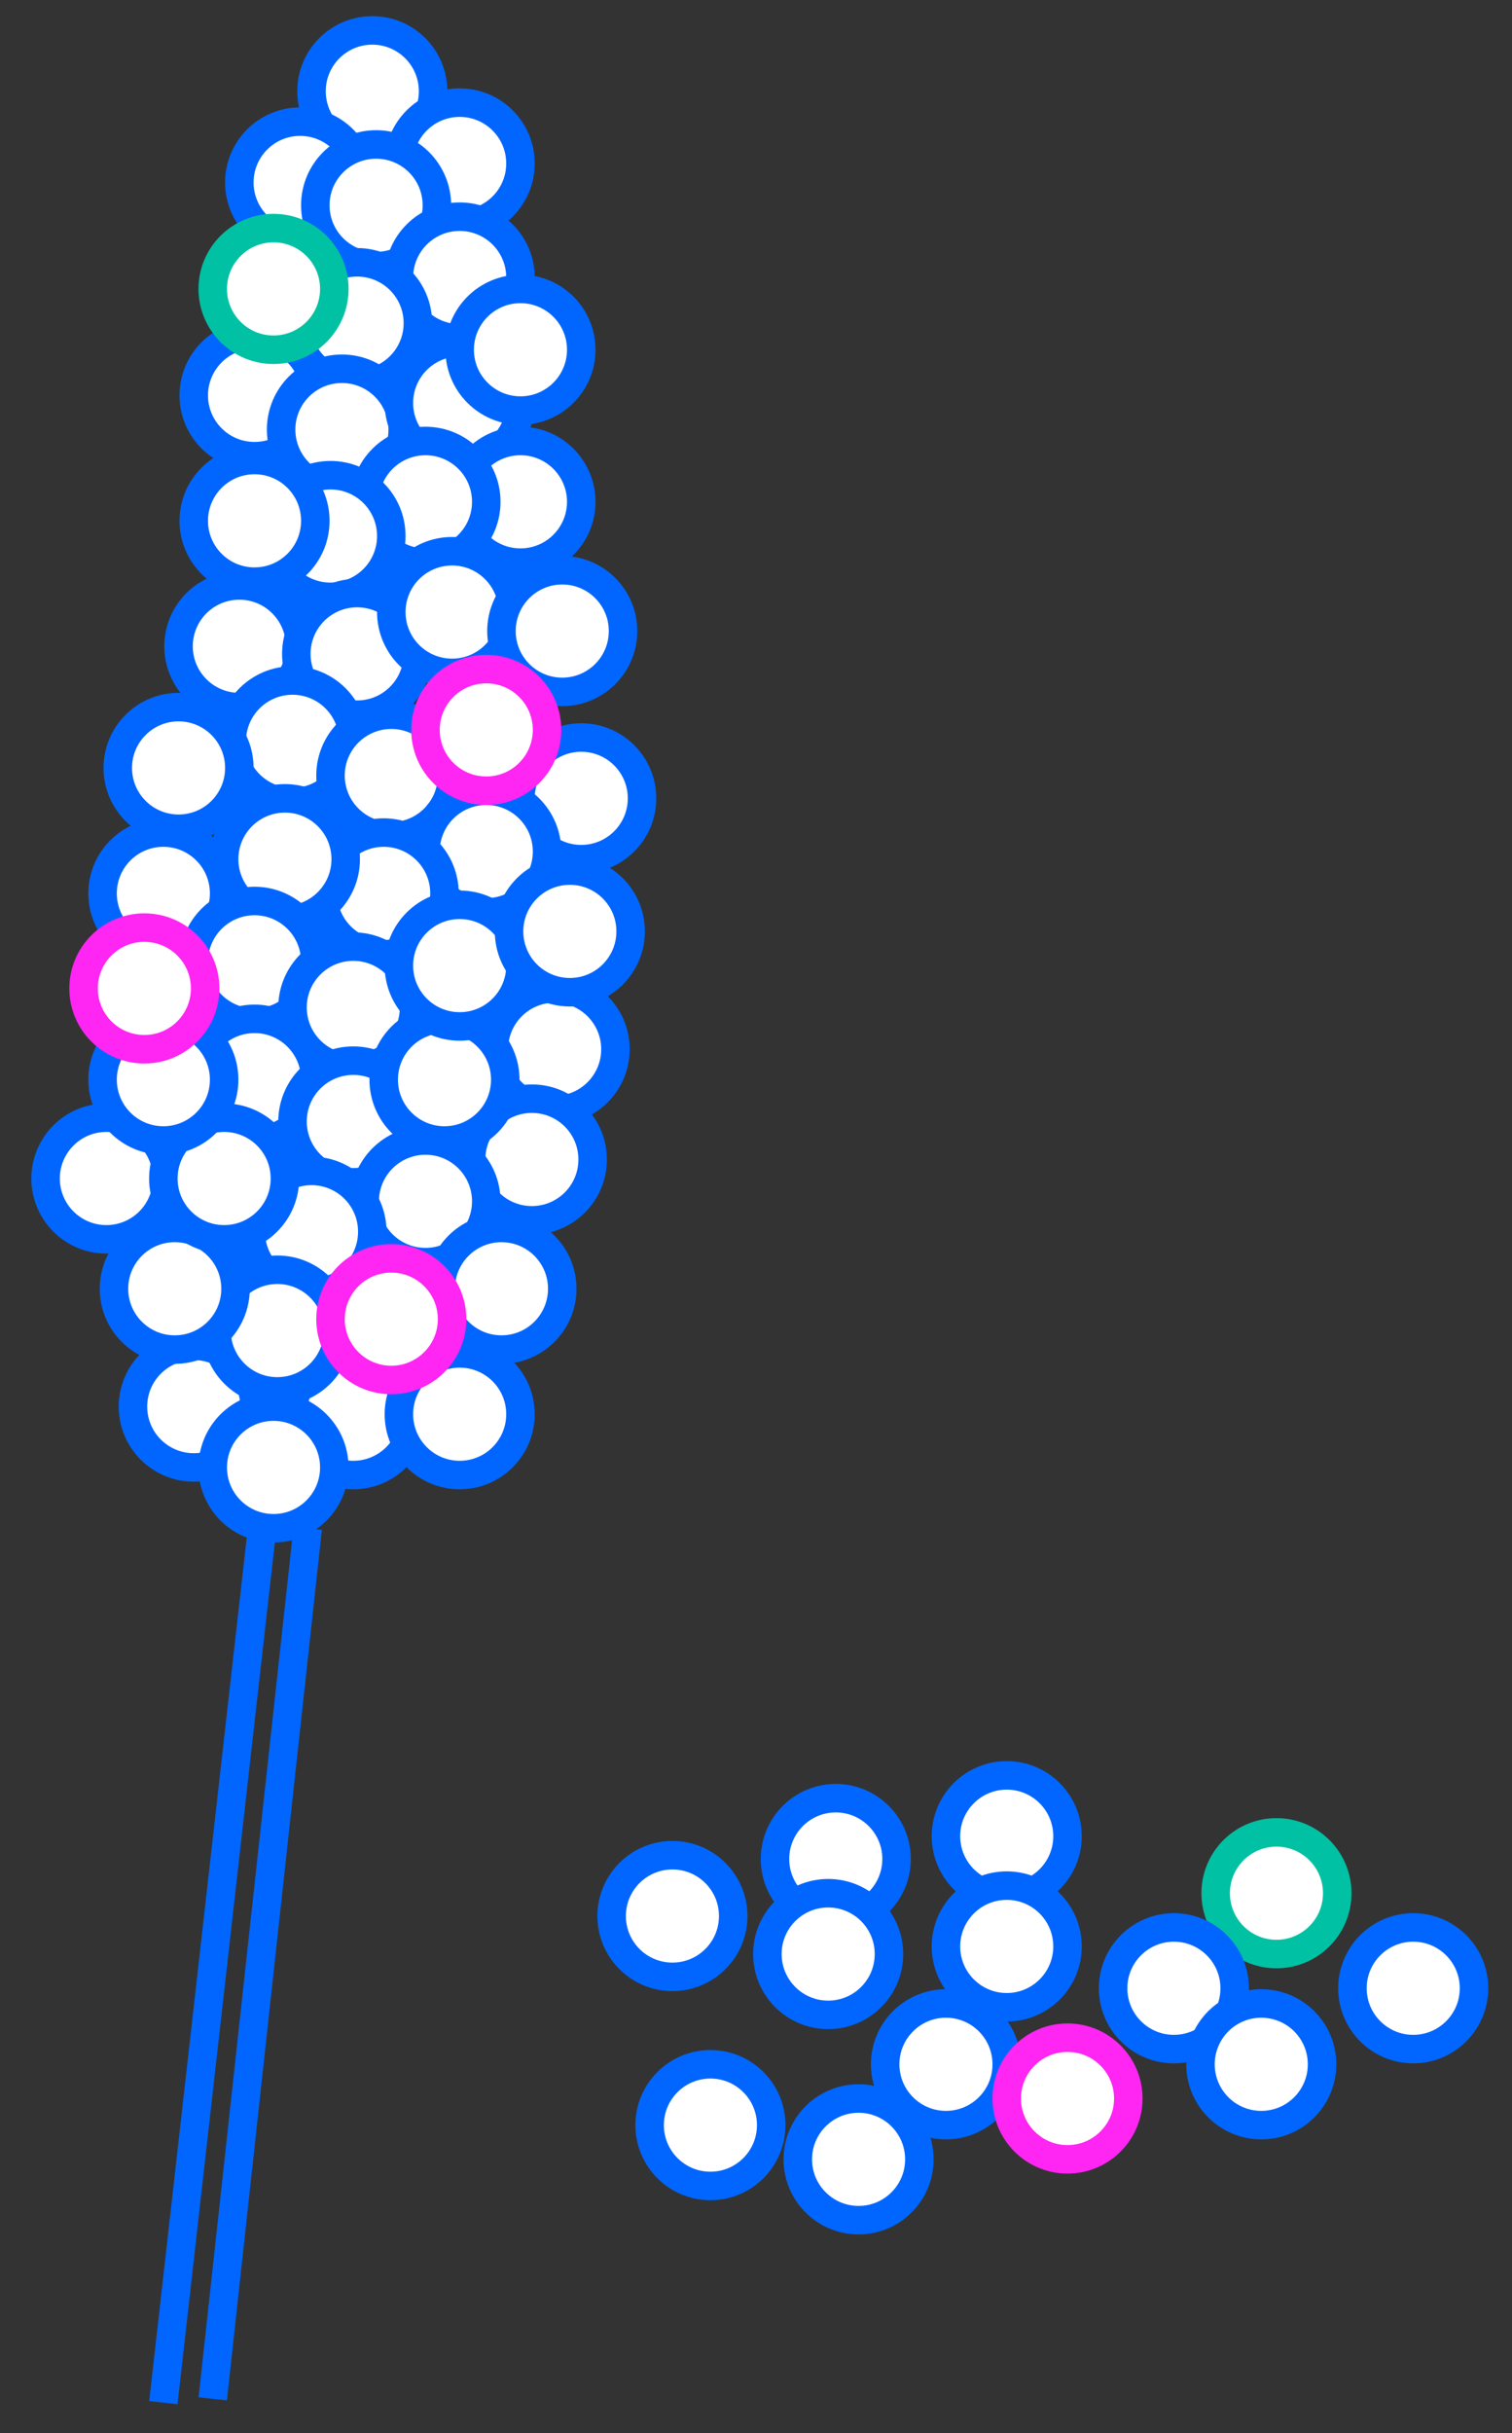 <?xml version="1.0" encoding="utf-8"?>
<!-- Generator: Adobe Illustrator 23.0.1, SVG Export Plug-In . SVG Version: 6.00 Build 0)  -->
<svg version="1.1" id="Layer_1" xmlns="http://www.w3.org/2000/svg" xmlns:xlink="http://www.w3.org/1999/xlink" x="0px" y="0px"
	 viewBox="0 0 39.8 64" style="enable-background:new 0 0 39.8 64;" xml:space="preserve">
<rect x="0" y="0" width="39.8" height="64" fill="#333333" stroke="none"/>
<style type="text/css">
	.st0{fill-rule:evenodd;clip-rule:evenodd;fill:none;stroke:#00C1A3;stroke-width:0.75;stroke-miterlimit:10;}
	.st1{fill:#FFFFFF;stroke:#0066FF;stroke-width:0.75;stroke-linecap:round;stroke-linejoin:round;stroke-miterlimit:10;}
	.st2{fill:none;stroke:#0066FF;stroke-width:0.75;stroke-linecap:round;stroke-linejoin:round;stroke-miterlimit:10;}
	.st3{fill:#FFFFFF;stroke:#0066FF;stroke-width:0.75;stroke-miterlimit:10;}
	.st4{fill:none;stroke:#0066FF;stroke-width:0.75;stroke-miterlimit:10;}
	.st5{fill:none;stroke:#00C1A3;stroke-width:0.75;stroke-miterlimit:10;}
	.st6{fill:none;stroke:#FF25F3;stroke-width:0.75;stroke-miterlimit:10;}
	.st7{fill:none;stroke:#FF25F3;stroke-width:0.75;stroke-linecap:round;stroke-linejoin:round;stroke-miterlimit:10;}
	.st8{fill-rule:evenodd;clip-rule:evenodd;fill:none;stroke:#0066FF;stroke-width:0.75;stroke-miterlimit:10;}
	.st9{clip-path:url(#SVGID_2_);fill-rule:evenodd;clip-rule:evenodd;fill:#FFFFFF;}
	.st10{fill-rule:evenodd;clip-rule:evenodd;fill:#FCFDFF;}
	.st11{fill-rule:evenodd;clip-rule:evenodd;fill:#FFFFFF;}
	.st12{fill-rule:evenodd;clip-rule:evenodd;fill:#3D6A9D;}
	.st13{fill:#FFFFFF;}
	.st14{fill:#0066FF;}
	.st15{fill-rule:evenodd;clip-rule:evenodd;fill:#FFFFFF;stroke:#0066FF;stroke-width:0.75;stroke-miterlimit:10;}
	.st16{fill-rule:evenodd;clip-rule:evenodd;fill:#FFFFFF;stroke:#44E0A0;stroke-width:0.75;stroke-miterlimit:10;}
	.st17{fill-rule:evenodd;clip-rule:evenodd;fill:#FFFFFF;stroke:#FF25F3;stroke-width:0.75;stroke-miterlimit:10;}
	.st18{fill:none;stroke:#FFFFFF;stroke-width:2.877;stroke-miterlimit:10;}
	
		.st19{fill-rule:evenodd;clip-rule:evenodd;fill:none;stroke:#FF25F3;stroke-width:0.75;stroke-linecap:round;stroke-linejoin:round;stroke-miterlimit:10;}
	.st20{fill-rule:evenodd;clip-rule:evenodd;fill:#FFFFFF;stroke:#FFFFFF;stroke-width:0.719;stroke-miterlimit:10;}
	.st21{fill:none;stroke:#FFFFFF;stroke-width:0.719;stroke-miterlimit:10;}
	.st22{fill:none;stroke:#44E0A0;stroke-width:0.75;stroke-linecap:round;stroke-linejoin:round;stroke-miterlimit:10;}
	.st23{fill-rule:evenodd;clip-rule:evenodd;fill:#FFFFFF;stroke:#00C1A3;stroke-width:0.75;stroke-miterlimit:10;}
	.st24{fill:none;stroke:#0066FF;stroke-width:0.75;stroke-linecap:round;stroke-miterlimit:10;}
	.st25{fill:#FFFFFF;stroke:#00C1A3;stroke-width:0.75;stroke-miterlimit:10;}
	.st26{clip-path:url(#SVGID_4_);}
	
		.st27{fill-rule:evenodd;clip-rule:evenodd;fill:none;stroke:#0066FF;stroke-width:0.75;stroke-linecap:round;stroke-miterlimit:10;}
	.st28{fill:#FFFFFF;stroke:#FF25F3;stroke-width:0.75;stroke-miterlimit:10;}
	.st29{fill:#FFFFFF;stroke:#FF25F3;stroke-width:0.75;stroke-linecap:round;stroke-linejoin:round;stroke-miterlimit:10;}
	.st30{fill:none;stroke:#00FA9B;stroke-width:0.75;stroke-miterlimit:10;}
	.st31{fill:#87D73F;}
	.st32{fill:#3DED98;}
</style>
<circle class="st3" cx="9.8" cy="2.4" r="1.6"/>
<circle class="st3" cx="7.9" cy="4.8" r="1.6"/>
<circle class="st3" cx="12.1" cy="4.3" r="1.6"/>
<circle class="st3" cx="9.9" cy="5.4" r="1.6"/>
<circle class="st3" cx="12.1" cy="7.3" r="1.6"/>
<circle class="st3" cx="9.4" cy="8.5" r="1.6"/>
<circle class="st3" cx="6.7" cy="10.4" r="1.6"/>
<circle class="st3" cx="9" cy="11.3" r="1.6"/>
<circle class="st3" cx="12.1" cy="10.6" r="1.6"/>
<circle class="st3" cx="13.7" cy="9.2" r="1.6"/>
<circle class="st3" cx="13.7" cy="13.2" r="1.6"/>
<circle class="st3" cx="11.2" cy="13.2" r="1.6"/>
<circle class="st3" cx="8.7" cy="14.1" r="1.6"/>
<circle class="st3" cx="6.7" cy="13.7" r="1.6"/>
<circle class="st3" cx="6.3" cy="17" r="1.6"/>
<circle class="st3" cx="9.4" cy="17.2" r="1.6"/>
<circle class="st3" cx="7.7" cy="19.5" r="1.6"/>
<circle class="st3" cx="10.3" cy="20.4" r="1.6"/>
<circle class="st3" cx="11.9" cy="16.1" r="1.6"/>
<circle class="st3" cx="14.8" cy="16.6" r="1.6"/>
<circle class="st3" cx="15.3" cy="21" r="1.6"/>
<circle class="st3" cx="12.8" cy="22.4" r="1.6"/>
<circle class="st3" cx="10.1" cy="23.5" r="1.6"/>
<circle class="st3" cx="7.5" cy="22.6" r="1.6"/>
<circle class="st3" cx="4.7" cy="20.2" r="1.6"/>
<circle class="st3" cx="4.3" cy="23.5" r="1.6"/>
<circle class="st3" cx="6.7" cy="25.3" r="1.6"/>
<circle class="st3" cx="9.3" cy="26.5" r="1.6"/>
<circle class="st3" cx="6.7" cy="28.4" r="1.6"/>
<circle class="st3" cx="9.3" cy="29.5" r="1.6"/>
<circle class="st3" cx="14.6" cy="27.6" r="1.6"/>
<circle class="st3" cx="14" cy="30.5" r="1.6"/>
<circle class="st3" cx="11.2" cy="31.6" r="1.6"/>
<circle class="st3" cx="8.2" cy="32.4" r="1.6"/>
<circle class="st3" cx="9.3" cy="37.2" r="1.6"/>
<circle class="st3" cx="5.1" cy="37" r="1.6"/>
<circle class="st3" cx="7.2" cy="38.6" r="1.6"/>
<circle class="st3" cx="12.1" cy="37.2" r="1.6"/>
<circle class="st3" cx="22" cy="48.9" r="1.6"/>
<circle class="st3" cx="26.5" cy="48.3" r="1.6"/>
<circle class="st3" cx="21.8" cy="51.4" r="1.6"/>
<circle class="st3" cx="17.7" cy="50.4" r="1.6"/>
<circle class="st3" cx="26.5" cy="51.2" r="1.6"/>
<circle class="st25" cx="33.6" cy="49.8" r="1.6"/>
<circle class="st3" cx="30.9" cy="52.3" r="1.6"/>
<circle class="st3" cx="24.9" cy="54.3" r="1.6"/>
<circle class="st3" cx="18.7" cy="55.9" r="1.6"/>
<circle class="st3" cx="22.6" cy="56.8" r="1.6"/>
<circle class="st28" cx="28.1" cy="55.2" r="1.6"/>
<circle class="st3" cx="33.2" cy="54.3" r="1.6"/>
<circle class="st3" cx="37.2" cy="52.3" r="1.6"/>
<circle class="st3" cx="13.2" cy="33.9" r="1.6"/>
<circle class="st3" cx="7.3" cy="35" r="1.6"/>
<circle class="st3" cx="4.6" cy="33.9" r="1.6"/>
<circle class="st3" cx="2.8" cy="31" r="1.6"/>
<circle class="st3" cx="5.9" cy="31" r="1.6"/>
<circle class="st3" cx="4.3" cy="28.4" r="1.6"/>
<circle class="st3" cx="11.7" cy="28.4" r="1.6"/>
<circle class="st3" cx="12.1" cy="25.4" r="1.6"/>
<circle class="st3" cx="15" cy="24.5" r="1.6"/>
<circle class="st25" cx="7.2" cy="7.6" r="1.6"/>
<line class="st4" x1="8.1" y1="40.2" x2="5.6" y2="63.1"/>
<line class="st4" x1="6.9" y1="40.2" x2="4.3" y2="63.2"/>
<circle class="st28" cx="12.8" cy="19.2" r="1.6"/>
<circle class="st28" cx="10.3" cy="34.7" r="1.6"/>
<circle class="st28" cx="3.8" cy="26" r="1.6"/>
</svg>
